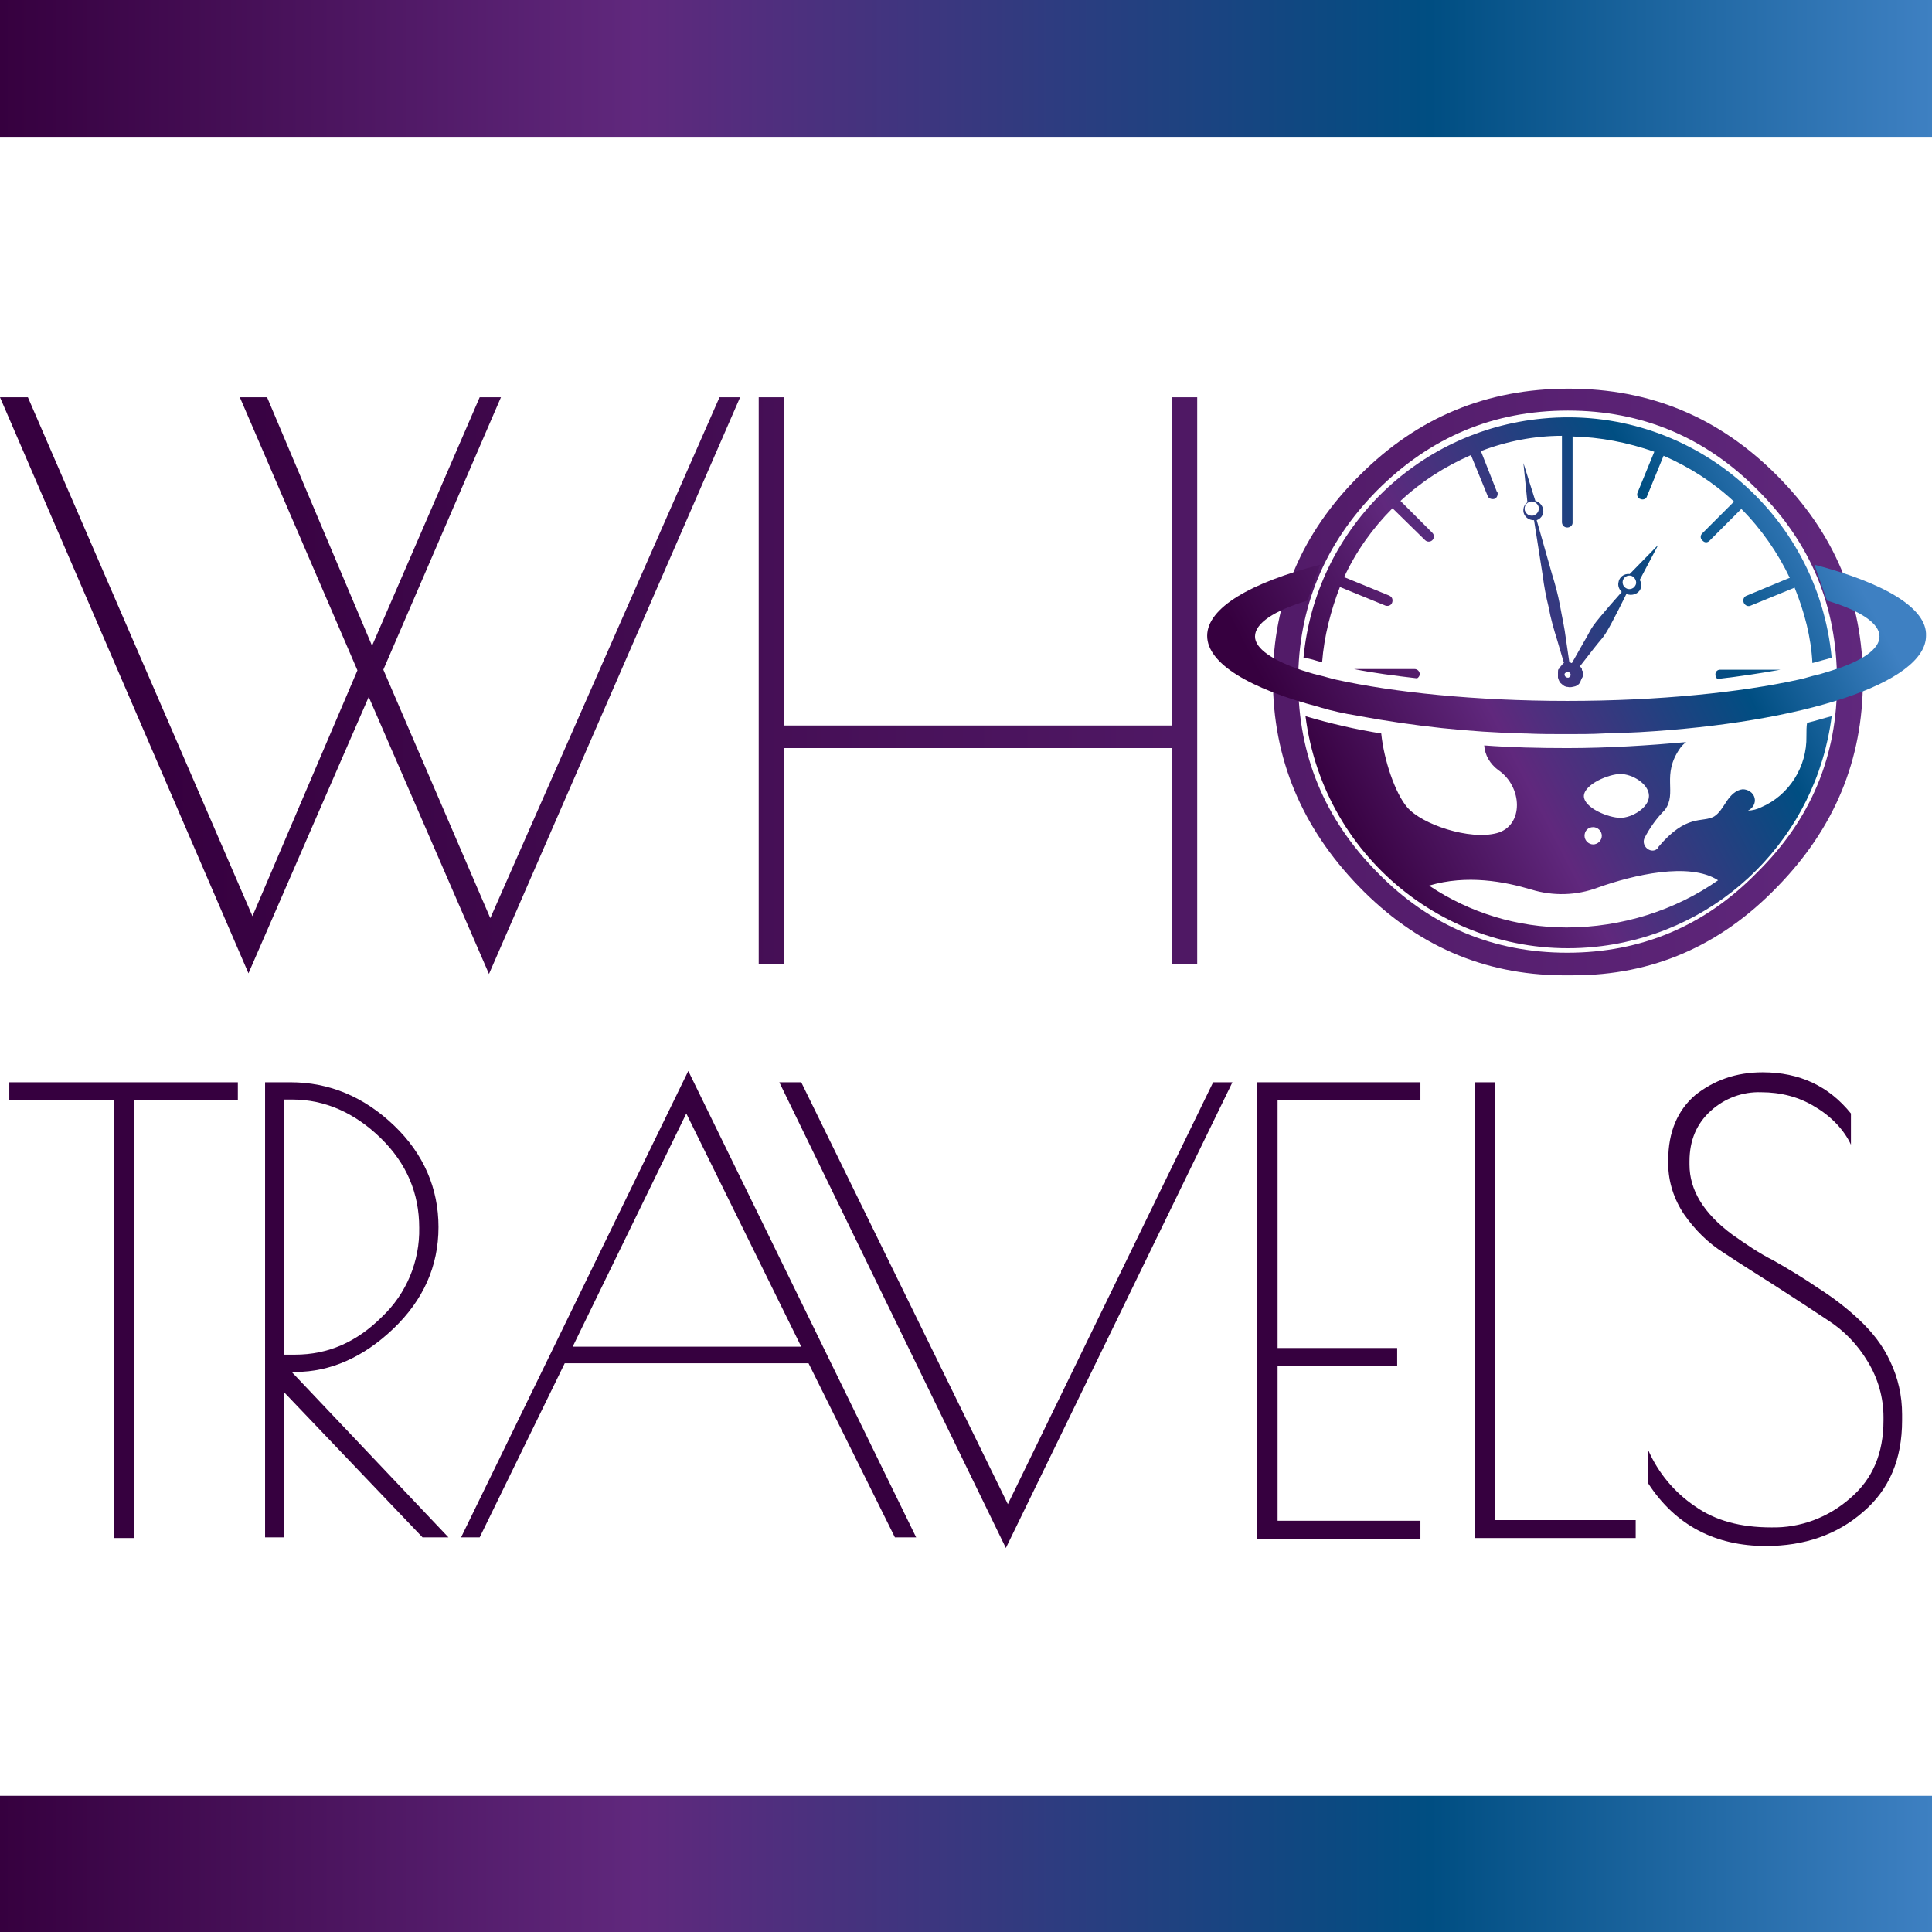 <?xml version="1.0" encoding="utf-8"?>
<!-- Generator: Adobe Illustrator 26.0.1, SVG Export Plug-In . SVG Version: 6.00 Build 0)  -->
<svg version="1.1" id="Layer_1" xmlns="http://www.w3.org/2000/svg" xmlns:xlink="http://www.w3.org/1999/xlink" x="0px" y="0px"
	 viewBox="0 0 290.8 290.8" style="enable-background:new 0 0 290.8 290.8;" xml:space="preserve">
<style type="text/css">
	.st0{fill:#FFFFFF;}
	.st1{fill:url(#SVGID_1_);}
	.st2{fill:url(#SVGID_00000052808710809047791180000006914967211148722334_);}
	.st3{fill:url(#SVGID_00000067955262304658298620000016751304903996750729_);}
	.st4{fill:url(#SVGID_00000066512998727508794020000000656265448911962283_);}
	.st5{fill:url(#SVGID_00000102532189107265346110000012666409667761783444_);}
	.st6{fill:url(#SVGID_00000171702237029226479880000016301869851251783589_);}
	.st7{fill:url(#SVGID_00000027573149390243896310000009134285884189027725_);}
	.st8{fill:url(#SVGID_00000067196899501823215550000017703183801035269018_);}
	.st9{fill:url(#SVGID_00000013912753157117823760000008563012924249385135_);}
	.st10{fill:url(#SVGID_00000015350863148685577090000008763258926250504607_);}
	.st11{fill:url(#SVGID_00000140714528218403875910000011329263762846885566_);}
	.st12{fill:url(#SVGID_00000010298357663031896780000013207939872197782707_);}
	.st13{fill:url(#SVGID_00000098184911266842402110000011243291714399695537_);}
	.st14{fill:url(#SVGID_00000132783129241137608510000017540992898320132749_);}
	.st15{fill:url(#SVGID_00000021812937978088329560000016104484487887643300_);}
	.st16{fill:url(#SVGID_00000163769204689204066160000002155535346423968159_);}
	.st17{fill:url(#SVGID_00000050636390483701410360000008663530538844593817_);}
	.st18{fill:url(#SVGID_00000046315372989925085500000003881283957068566195_);}
</style>
<rect class="st0" width="290.8" height="290.8"/>
<linearGradient id="SVGID_1_" gradientUnits="userSpaceOnUse" x1="68.884" y1="735.686" x2="334.692" y2="735.686" gradientTransform="matrix(1 0 0 1 -44.69 -632.49)">
	<stop  offset="0" style="stop-color:#36003F"/>
	<stop  offset="1" style="stop-color:#60287D"/>
</linearGradient>
<path class="st1" d="M37.4,146.5L0,59.8h4.2L38,137.9l15.8-37L36.1,59.8h4.1L56,97.2l16.2-37.4h3.2l-17.7,41l16.1,37.4l34.5-78.4
	h3.1l-37.8,86.8l-18.1-41.7L37.4,146.5z"/>
<linearGradient id="SVGID_00000118386987352078746480000007416319369153388217_" gradientUnits="userSpaceOnUse" x1="63.168" y1="734.914" x2="328.976" y2="734.914" gradientTransform="matrix(1 0 0 1 -44.69 -632.49)">
	<stop  offset="0" style="stop-color:#36003F"/>
	<stop  offset="1" style="stop-color:#60287D"/>
</linearGradient>
<path style="fill:url(#SVGID_00000118386987352078746480000007416319369153388217_);" d="M176.4,59.8h3.8v85.3h-3.8v-32.5H118v32.5
	h-3.8V59.8h3.8v49.4h58.4L176.4,59.8L176.4,59.8z"/>
<linearGradient id="SVGID_00000087409951117627030690000011541056692393990815_" gradientUnits="userSpaceOnUse" x1="60.882" y1="735.086" x2="326.69" y2="735.086" gradientTransform="matrix(1 0 0 1 -44.69 -632.49)">
	<stop  offset="0" style="stop-color:#36003F"/>
	<stop  offset="1" style="stop-color:#60287D"/>
</linearGradient>
<path style="fill:url(#SVGID_00000087409951117627030690000011541056692393990815_);" d="M204.5,133.4c-8.6-8.9-12.9-19.3-12.9-31.1
	s4.3-22.1,13.1-30.8c8.7-8.7,19.1-13,31.4-13s22.6,4.3,31.3,13s13,18.9,13,30.9s-4.3,22.3-12.9,31.1c-8.6,8.9-18.8,13.3-30.7,13.3
	h-1.7C223.3,146.7,213.1,142.3,204.5,133.4z M276.5,102.5c0-11.2-3.9-20.7-11.9-28.7c-7.9-8-17.5-12-28.6-12c-11.2,0-20.7,4-28.7,12
	c-7.9,8-11.9,17.6-11.9,28.7c0,11.2,4,20.8,11.9,28.8c7.9,8.1,17.5,12.1,28.6,12.1s20.7-4,28.6-12.1
	C272.6,123.3,276.6,113.7,276.5,102.5L276.5,102.5z"/>
<linearGradient id="SVGID_00000086689461792982839950000007204931802727949471_" gradientUnits="userSpaceOnUse" x1="54.618" y1="829.67" x2="349.333" y2="829.67" gradientTransform="matrix(1 0 0 1 -44.69 -632.49)">
	<stop  offset="2.000000e-02" style="stop-color:#36003F"/>
	<stop  offset="1" style="stop-color:#36003F"/>
</linearGradient>
<path style="fill:url(#SVGID_00000086689461792982839950000007204931802727949471_);" d="M35.8,162.9v2.7H20.2v65.9h-3v-65.9H1.4
	v-2.7H35.8z"/>
<linearGradient id="SVGID_00000072993074997804346760000002779485610528365192_" gradientUnits="userSpaceOnUse" x1="49.902" y1="829.67" x2="344.617" y2="829.67" gradientTransform="matrix(1 0 0 1 -44.69 -632.49)">
	<stop  offset="2.000000e-02" style="stop-color:#36003F"/>
	<stop  offset="1" style="stop-color:#36003F"/>
</linearGradient>
<path style="fill:url(#SVGID_00000072993074997804346760000002779485610528365192_);" d="M39.8,162.9h3.9c5.9,0,11.1,2.2,15.6,6.5
	s6.7,9.5,6.7,15.3c0,5.9-2.3,11-6.8,15.3c-4.5,4.3-9.5,6.5-14.7,6.5h-0.6l23.6,24.9h-3.9l-20.8-21.8v21.8h-2.9V162.9z M42.7,203.9
	h1.7c5,0,9.3-1.9,13.1-5.7c3.7-3.5,5.7-8.4,5.6-13.4c0-5.2-1.9-9.7-5.8-13.5s-8.4-5.8-13.3-5.8h-1.2V203.9z"/>
<linearGradient id="SVGID_00000116915874793504457610000013994407370640997302_" gradientUnits="userSpaceOnUse" x1="48.723" y1="828.845" x2="343.438" y2="828.845" gradientTransform="matrix(1 0 0 1 -44.69 -632.49)">
	<stop  offset="2.000000e-02" style="stop-color:#36003F"/>
	<stop  offset="1" style="stop-color:#36003F"/>
</linearGradient>
<path style="fill:url(#SVGID_00000116915874793504457610000013994407370640997302_);" d="M103.6,161.2l34.3,70.2h-3.2l-13-26.2H85
	l-12.8,26.2h-2.8L103.6,161.2z M103.3,167.6l-17.1,35.1h34.4L103.3,167.6z"/>
<linearGradient id="SVGID_00000109028245559063766550000008731596210758920625_" gradientUnits="userSpaceOnUse" x1="38.503" y1="830.436" x2="333.218" y2="830.436" gradientTransform="matrix(1 0 0 1 -44.69 -632.49)">
	<stop  offset="2.000000e-02" style="stop-color:#36003F"/>
	<stop  offset="1" style="stop-color:#36003F"/>
</linearGradient>
<path style="fill:url(#SVGID_00000109028245559063766550000008731596210758920625_);" d="M151.4,233l-34.1-70.1h3.3l31.1,63.5
	l30.9-63.5h2.9L151.4,233z"/>
<linearGradient id="SVGID_00000119814293662569358480000013125541171684855947_" gradientUnits="userSpaceOnUse" x1="34.9" y1="829.64" x2="329.615" y2="829.64" gradientTransform="matrix(1 0 0 1 -44.69 -632.49)">
	<stop  offset="2.000000e-02" style="stop-color:#36003F"/>
	<stop  offset="1" style="stop-color:#36003F"/>
</linearGradient>
<path style="fill:url(#SVGID_00000119814293662569358480000013125541171684855947_);" d="M189.2,162.9h24.6v2.7h-21.5v37.3h18v2.7
	h-18v23.3h21.5v2.7h-24.6V162.9z"/>
<linearGradient id="SVGID_00000094602130233713431370000008363999691954295717_" gradientUnits="userSpaceOnUse" x1="30.774" y1="829.67" x2="325.489" y2="829.67" gradientTransform="matrix(1 0 0 1 -44.69 -632.49)">
	<stop  offset="2.000000e-02" style="stop-color:#36003F"/>
	<stop  offset="1" style="stop-color:#36003F"/>
</linearGradient>
<path style="fill:url(#SVGID_00000094602130233713431370000008363999691954295717_);" d="M225,162.9v65.9h21.2v2.7h-24.2v-68.6H225z
	"/>
<linearGradient id="SVGID_00000056429233399632163810000008043941419128574851_" gradientUnits="userSpaceOnUse" x1="27.238" y1="829.611" x2="321.953" y2="829.611" gradientTransform="matrix(1 0 0 1 -44.69 -632.49)">
	<stop  offset="2.000000e-02" style="stop-color:#36003F"/>
	<stop  offset="1" style="stop-color:#36003F"/>
</linearGradient>
<path style="fill:url(#SVGID_00000056429233399632163810000008043941419128574851_);" d="M273.2,166.6c-2.4-1.5-5.2-2.2-8.1-2.2
	c-2.8-0.1-5.5,0.9-7.6,2.8c-2.1,1.9-3.2,4.4-3.2,7.6v0.5c0,3.8,2.1,7.3,6.4,10.5c2,1.4,4,2.8,6.2,3.9c2.3,1.3,4.6,2.7,6.8,4.2
	c2.2,1.4,4.3,3,6.2,4.8c1.9,1.8,3.5,3.8,4.6,6.2c1.2,2.5,1.8,5.2,1.8,8v0.9c0,5.8-1.9,10.4-5.9,13.8c-3.9,3.4-8.8,5.1-14.6,5.1
	c-7.6,0-13.6-3.1-17.7-9.4v-5c1.5,3.4,3.9,6.3,7,8.4c3.1,2.2,6.9,3.2,11.5,3.2c4.4,0.1,8.6-1.5,11.9-4.4c3.4-2.9,5-6.8,5-11.7v-0.5
	c0-2.9-0.8-5.8-2.4-8.4c-1.5-2.5-3.5-4.6-6-6.2c-2.4-1.6-5-3.3-7.8-5.1c-2.8-1.8-5.4-3.4-7.8-5c-2.4-1.5-4.4-3.5-6-5.8
	c-1.5-2.2-2.4-4.9-2.4-7.6v-0.6c0-4.2,1.4-7.5,4.1-9.8c2.8-2.2,6.1-3.4,10.1-3.4c5.6,0,10,2.1,13.3,6.2v4.7
	C277.6,170.1,275.6,168,273.2,166.6z"/>
<linearGradient id="SVGID_00000133487835496449429590000013717128556591269774_" gradientUnits="userSpaceOnUse" x1="241.545" y1="748.368" x2="318.562" y2="708.725" gradientTransform="matrix(1 0 0 1 -44.69 -632.49)">
	<stop  offset="0" style="stop-color:#36003F"/>
	<stop  offset="0.33" style="stop-color:#60287D"/>
	<stop  offset="0.74" style="stop-color:#004E82"/>
	<stop  offset="1" style="stop-color:#3E80C2"/>
</linearGradient>
<path style="fill:url(#SVGID_00000133487835496449429590000013717128556591269774_);" d="M273.1,85l1.9,5.4c5,1.5,7.9,3.4,7.9,5.4
	c0,1.9-2.6,3.7-7.1,5.1l0,0c-0.7,0.2-1.5,0.5-2.4,0.7l0,0c-0.9,0.2-1.7,0.5-2.7,0.7l0,0c-8.6,1.9-21,3.2-34.8,3.2
	c-13.8,0-26.2-1.3-34.8-3.2l0,0c-0.9-0.2-1.8-0.5-2.7-0.7l0,0c-0.9-0.2-1.7-0.5-2.4-0.7l0,0c-4.5-1.5-7.1-3.3-7.1-5.1
	c0-2,2.9-3.9,7.9-5.4l1.9-5.4c-10.5,2.7-17,6.5-17,10.7s6.5,8,16.8,10.7l0.3,0.1c1.7,0.5,3.5,0.9,5.4,1.2l0.5,0.1
	c8.2,1.5,16.4,2.4,24.7,2.6h0.2c2.1,0.1,4.1,0.1,6.2,0.1c1.9,0,3.8,0,5.6-0.1l0,0c1.8-0.1,3.7-0.1,5.4-0.2l0,0
	c24.6-1.4,43.1-7.4,43.1-14.5C290.1,91.5,283.5,87.7,273.1,85z"/>
<linearGradient id="SVGID_00000078747595575704184020000001533154051022460034_" gradientUnits="userSpaceOnUse" x1="237.134" y1="739.796" x2="314.151" y2="700.148" gradientTransform="matrix(1 0 0 1 -44.69 -632.49)">
	<stop  offset="0" style="stop-color:#36003F"/>
	<stop  offset="0.33" style="stop-color:#60287D"/>
	<stop  offset="0.74" style="stop-color:#004E82"/>
	<stop  offset="1" style="stop-color:#3E80C2"/>
</linearGradient>
<path style="fill:url(#SVGID_00000078747595575704184020000001533154051022460034_);" d="M245.3,86.4c-0.9-0.1-1.6,0.5-1.7,1.3
	c-0.1,0.5,0.1,1,0.5,1.4c0,0-3.4,3.8-4.3,5.1c-0.5,0.7-0.6,1.1-1.5,2.6l-1.7,3c-0.1,0-0.2,0-0.2-0.1c-0.1,0-0.2-0.1-0.2-0.1
	l-0.5-3.4c-0.2-1.7-0.6-3.4-0.9-5.1c-0.3-1.6-0.7-3.1-1.2-4.7l-2.3-8.1c0.8-0.3,1.2-1.1,0.9-1.9c-0.2-0.5-0.6-0.9-1.1-1l-1.8-5.7
	l0.6,5.9c-0.7,0.5-0.8,1.5-0.3,2.1c0.3,0.4,0.8,0.6,1.3,0.6l1.3,8.3c0.2,1.6,0.5,3.2,0.9,4.8c0.3,1.7,0.8,3.4,1.3,5l1,3.4
	c-0.1,0-0.1,0.1-0.1,0.1c-0.1,0.1-0.2,0.1-0.2,0.2c-0.1,0.1-0.2,0.2-0.2,0.2c0,0.1-0.1,0.1-0.1,0.1c-0.1,0.1-0.1,0.1-0.1,0.2
	c0,0.1-0.1,0.1-0.1,0.1c-0.1,0.1-0.1,0.3-0.1,0.5c0,0.1,0,0.1,0,0.2c0,0.2,0,0.3,0,0.5v0.1c0.1,0.3,0.2,0.7,0.5,0.9l0,0
	c0.3,0.3,0.6,0.5,1,0.5l0,0c0.3,0.1,0.7,0,1.1-0.1l0,0c0.3-0.1,0.6-0.3,0.8-0.7v-0.1c0.1-0.1,0.1-0.3,0.2-0.4c0-0.1,0.1-0.1,0.1-0.2
	c0.1-0.2,0.1-0.3,0.1-0.5c0-0.1,0-0.1,0-0.1c0-0.1,0-0.1,0-0.2s-0.1-0.1-0.1-0.1c-0.1-0.1-0.1-0.2-0.1-0.3s-0.1-0.2-0.2-0.3
	c-0.1-0.1-0.1-0.1-0.1-0.1l2.1-2.7c1.1-1.4,1.3-1.5,1.8-2.3c0.9-1.4,3.1-5.9,3.1-5.9c0.7,0.3,1.7,0.1,2.1-0.7c0.2-0.5,0.2-1-0.1-1.4
	l2.8-5.3L245.3,86.4z M229.5,76.8c-0.1-0.6,0.2-1.1,0.8-1.3c0.6-0.1,1.1,0.2,1.3,0.8c0.1,0.6-0.2,1.1-0.8,1.3l0,0
	C230.2,77.7,229.7,77.4,229.5,76.8L229.5,76.8z M236.1,102c-0.1,0-0.1,0-0.2,0c-0.1,0-0.1-0.1-0.2-0.1c-0.2-0.1-0.3-0.5-0.1-0.6
	c0.1-0.1,0.2-0.2,0.3-0.2l0,0c0.1,0,0.1,0,0.2,0c0.1,0,0.1,0.1,0.1,0.1l0,0c0.1,0.1,0.2,0.2,0.2,0.3
	C236.5,101.6,236.3,101.9,236.1,102L236.1,102z M246.1,88.2c-0.3,0.5-1,0.6-1.4,0.3c-0.5-0.3-0.6-1-0.3-1.4c0.3-0.5,1-0.6,1.4-0.3
	C246.3,87.2,246.4,87.8,246.1,88.2L246.1,88.2z"/>
<linearGradient id="SVGID_00000182521962821938149150000011313656675105412774_" gradientUnits="userSpaceOnUse" x1="238.119" y1="741.718" x2="315.137" y2="702.069" gradientTransform="matrix(1 0 0 1 -44.69 -632.49)">
	<stop  offset="0" style="stop-color:#36003F"/>
	<stop  offset="0.33" style="stop-color:#60287D"/>
	<stop  offset="0.74" style="stop-color:#004E82"/>
	<stop  offset="1" style="stop-color:#3E80C2"/>
</linearGradient>
<path style="fill:url(#SVGID_00000182521962821938149150000011313656675105412774_);" d="M203.8,100.7c2.9,0.6,6.1,1,9.5,1.4
	c0.2-0.1,0.4-0.4,0.4-0.6l0,0c0-0.4-0.3-0.8-0.8-0.8H203.8z"/>
<linearGradient id="SVGID_00000122711613858639377170000006255673042578321595_" gradientUnits="userSpaceOnUse" x1="238.612" y1="742.672" x2="315.629" y2="703.023" gradientTransform="matrix(1 0 0 1 -44.69 -632.49)">
	<stop  offset="0" style="stop-color:#36003F"/>
	<stop  offset="0.33" style="stop-color:#60287D"/>
	<stop  offset="0.74" style="stop-color:#004E82"/>
	<stop  offset="1" style="stop-color:#3E80C2"/>
</linearGradient>
<path style="fill:url(#SVGID_00000122711613858639377170000006255673042578321595_);" d="M199,99.7c0.3-3.9,1.3-7.8,2.7-11.4
	l0.1,0.1l6.6,2.7c0.4,0.2,0.9,0.1,1.1-0.3c0.2-0.4,0.1-0.9-0.3-1.1c-0.1-0.1-0.1-0.1-0.2-0.1l-6.6-2.7h-0.1
	c1.8-3.9,4.3-7.4,7.3-10.4l4.9,4.8c0.3,0.3,0.8,0.3,1.1,0c0.3-0.3,0.3-0.8,0-1.1l-4.8-4.8c3.1-2.9,6.7-5.2,10.6-6.9l2.5,6.1
	c0.1,0.4,0.6,0.6,1,0.5s0.6-0.6,0.5-1c0-0.1-0.1-0.1-0.1-0.1l-2.4-6.1c3.9-1.5,8.1-2.3,12.2-2.3v13c0,0.4,0.3,0.8,0.8,0.8l0,0l0,0
	c0.4,0,0.8-0.3,0.8-0.7l0,0v-13c4.2,0.1,8.3,0.9,12.3,2.3l-2.5,6.1c-0.2,0.4,0,0.9,0.4,1c0.4,0.2,0.9,0,1-0.4l0,0l2.5-6.1
	c3.9,1.7,7.5,4,10.6,6.9l-4.8,4.8c-0.3,0.3-0.3,0.8,0.1,1.1c0.3,0.3,0.7,0.3,1,0l4.8-4.8c3,3,5.5,6.6,7.3,10.4h-0.1l-6.5,2.7
	c-0.4,0.2-0.5,0.7-0.3,1.1c0.2,0.3,0.5,0.5,0.9,0.4l6.6-2.7c0,0,0.1,0,0.1-0.1c1.5,3.7,2.5,7.5,2.7,11.4c1-0.3,1.9-0.5,2.9-0.8
	c-2.1-21.9-21.5-38.1-43.5-36c-19.1,1.8-34.2,16.9-36,36C197.1,99.1,198,99.4,199,99.7z"/>
<linearGradient id="SVGID_00000027603004427648334140000005913136849710511538_" gradientUnits="userSpaceOnUse" x1="249.336" y1="763.504" x2="326.353" y2="723.855" gradientTransform="matrix(1 0 0 1 -44.69 -632.49)">
	<stop  offset="0" style="stop-color:#36003F"/>
	<stop  offset="0.33" style="stop-color:#60287D"/>
	<stop  offset="0.74" style="stop-color:#004E82"/>
	<stop  offset="1" style="stop-color:#3E80C2"/>
</linearGradient>
<path style="fill:url(#SVGID_00000027603004427648334140000005913136849710511538_);" d="M258.2,101.5L258.2,101.5
	c0,0.3,0.1,0.5,0.3,0.7c3.5-0.4,6.7-0.9,9.5-1.4h-9.1C258.5,100.8,258.2,101.1,258.2,101.5z"/>
<linearGradient id="SVGID_00000110452826093000591970000007162299426812081309_" gradientUnits="userSpaceOnUse" x1="250.377" y1="765.521" x2="327.394" y2="725.878" gradientTransform="matrix(1 0 0 1 -44.69 -632.49)">
	<stop  offset="0" style="stop-color:#36003F"/>
	<stop  offset="0.33" style="stop-color:#60287D"/>
	<stop  offset="0.74" style="stop-color:#004E82"/>
	<stop  offset="1" style="stop-color:#3E80C2"/>
</linearGradient>
<path style="fill:url(#SVGID_00000110452826093000591970000007162299426812081309_);" d="M271.9,110.8c0.1,4.6-2.6,8.9-6.8,10.7
	c-0.6,0.3-1.3,0.5-2,0.5c0.7-0.3,1.2-1.1,1-1.9c-0.2-0.8-1-1.3-1.8-1.3c-1,0.1-1.8,0.9-2.4,1.8c-0.6,0.9-1.1,1.8-1.9,2.3
	c-1.8,1-4.1-0.5-8.4,4.6v0.1c-0.9,1.1-2.6-0.1-2.1-1.4c0.8-1.6,1.9-3.1,3.1-4.3c1.9-2.6-0.6-5.2,2.3-9.3c0.2-0.3,0.6-0.7,0.9-0.9
	c-5.6,0.5-11.7,0.9-17.9,0.9c-4.3,0-8.5-0.1-12.5-0.4c0.1,1.5,0.9,2.8,2.1,3.7c3.7,2.5,3.9,8.4-0.2,9.5s-11.3-1.3-13.5-3.9
	c-1.8-2.1-3.5-7.1-3.9-11.1c-3.8-0.6-7.7-1.5-11.4-2.6c2.8,21.9,22.7,37.4,44.6,34.6c18.1-2.3,32.3-16.5,34.6-34.6
	c-1.2,0.3-2.4,0.7-3.7,1C271.9,109.3,271.9,110.1,271.9,110.8z M243.9,116.5c1.8,0,4.3,1.5,4.3,3.3c0,1.8-2.6,3.3-4.3,3.3
	c-1.8,0-5.5-1.5-5.5-3.3C238.5,118,242.2,116.5,243.9,116.5z M239.8,124.5c0.7,0,1.3,0.6,1.3,1.3c0,0.7-0.6,1.3-1.3,1.3
	c-0.7,0-1.3-0.6-1.3-1.3l0,0C238.5,125.1,239,124.5,239.8,124.5L239.8,124.5z M235.8,139.6c-7.4,0-14.6-2.2-20.7-6.3
	c5.7-1.7,11.4-0.6,15.4,0.6c3.3,1,6.8,0.9,10-0.3c5.3-1.9,13.8-3.9,18.1-1.1C252.2,137,244.1,139.6,235.8,139.6L235.8,139.6z"/>
<linearGradient id="SVGID_00000162319091540329407170000002422540431850916754_" gradientUnits="userSpaceOnUse" x1="0" y1="10.278" x2="290.823" y2="10.278">
	<stop  offset="0" style="stop-color:#36003F"/>
	<stop  offset="0.33" style="stop-color:#60287D"/>
	<stop  offset="0.74" style="stop-color:#004E82"/>
	<stop  offset="1" style="stop-color:#3E80C2"/>
</linearGradient>
<rect style="fill:url(#SVGID_00000162319091540329407170000002422540431850916754_);" width="290.8" height="20.6"/>
<linearGradient id="SVGID_00000090992334711409231690000008629583928390928797_" gradientUnits="userSpaceOnUse" x1="0" y1="280.545" x2="290.823" y2="280.545">
	<stop  offset="0" style="stop-color:#36003F"/>
	<stop  offset="0.33" style="stop-color:#60287D"/>
	<stop  offset="0.74" style="stop-color:#004E82"/>
	<stop  offset="1" style="stop-color:#3E80C2"/>
</linearGradient>
<rect y="270.3" style="fill:url(#SVGID_00000090992334711409231690000008629583928390928797_);" width="290.8" height="20.6"/>
</svg>
